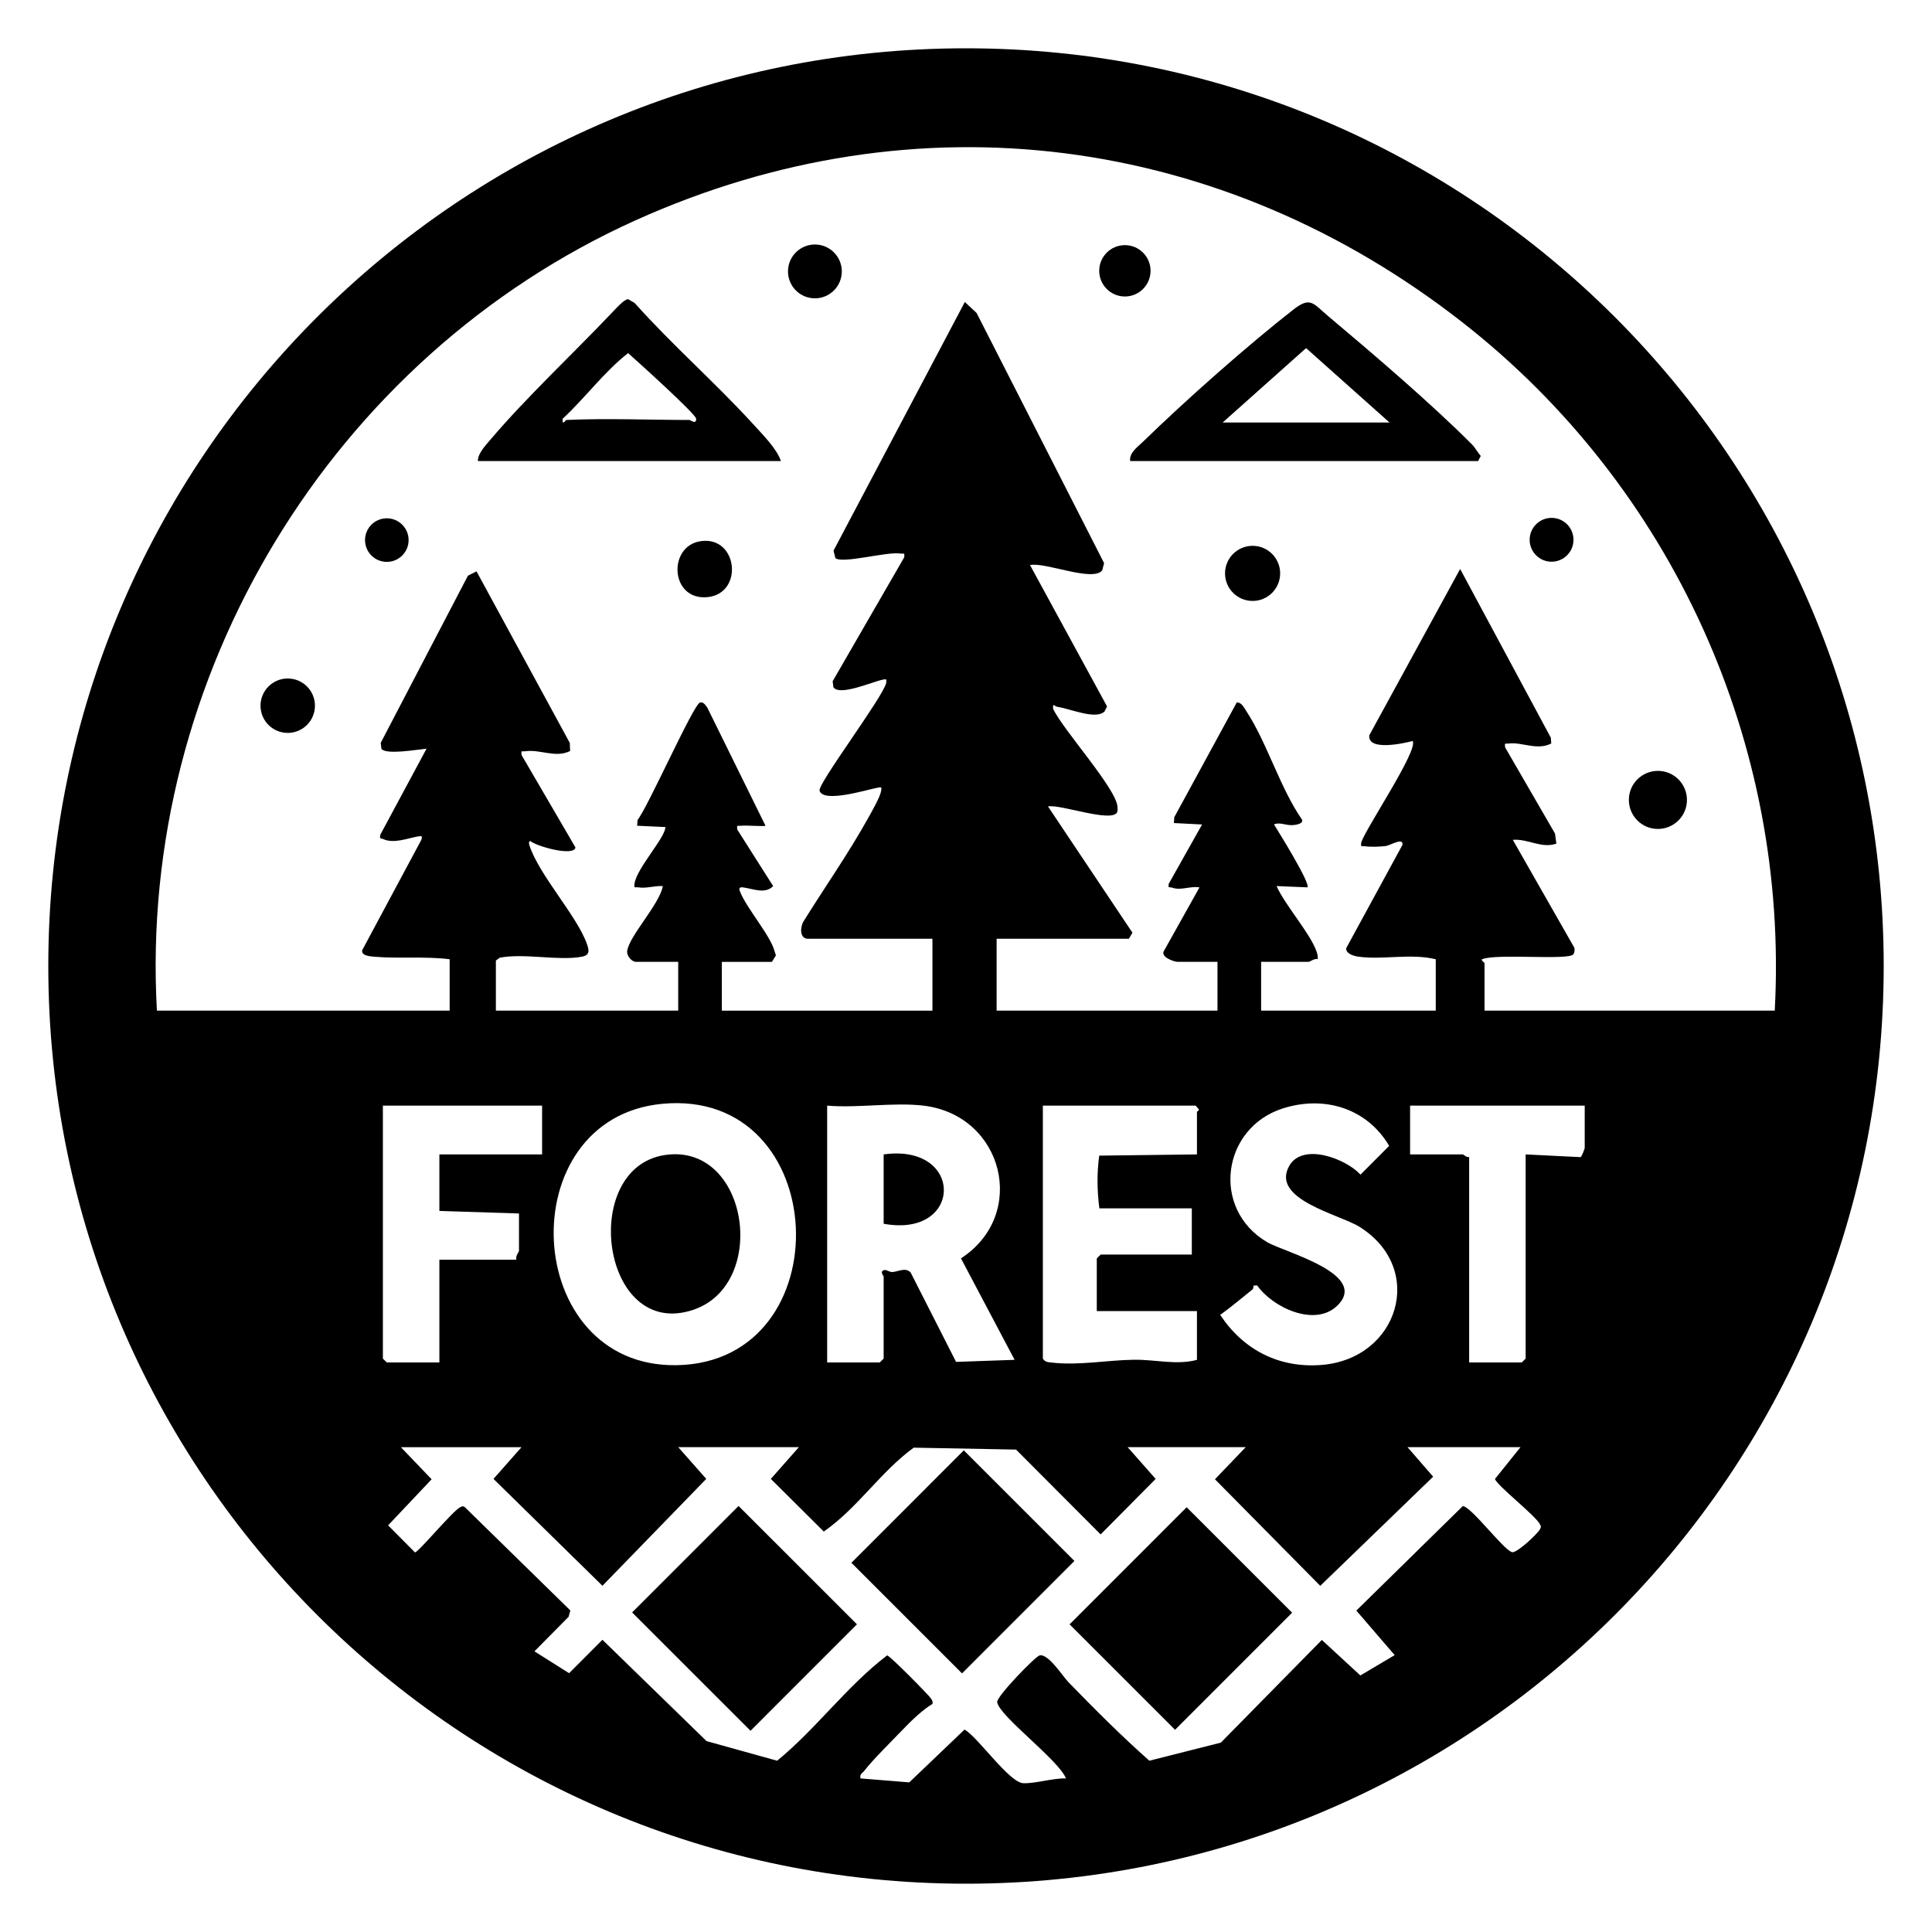 <?xml version="1.0" encoding="UTF-8"?>
<svg xmlns="http://www.w3.org/2000/svg" id="Ebene_1" version="1.1" viewBox="0 0 400 400">
  <path d="M390,200c0,104.934-85.066,190-190,190S10,304.934,10,200,95.066,10,200,10s190,85.066,190,190ZM367.443,209.237c2.987-55.308-21.298-108.585-64.621-142.468-49.854-38.991-112.938-47.383-171.104-21.215-62.961,28.325-103.12,94.378-99.233,163.683h60.612v-10.634c-5.083-.649-10.725-.084-15.69-.531-.821-.074-2.6-.188-2.427-1.321l12.26-22.882c.263-.828.013-.824-.691-.697-2.224.401-5.013,1.53-7.147.574-.546-.245-.85.078-.667-.917l9.574-17.82c-1.794.156-8.373,1.33-9.34.026l-.145-1.236,18.06-34.614,1.776-.89,19.31,35.518.067,1.676c-3.065,1.506-6.143-.391-9.268.05-.73.103-.921-.301-.781.789l11.161,19.138c-.376,1.952-8.188-.301-9.309-1.314-.4-.084-.34.513-.255.784,1.951,6.169,9.878,14.663,11.934,20.508.486,1.381.607,2.313-1.044,2.629-4.772.913-11.934-.773-17.016.208l-.794.592v10.368h37.749v-10.102h-8.773c-.794,0-1.936-1.203-1.787-2.265.435-3.111,6.693-9.647,7.375-13.414-1.684-.123-3.314.525-5.071.261-.69-.104-.949.297-.788-.795.471-3.19,6.389-9.505,6.391-11.694l-5.854-.274.098-1.209c2.116-2.581,11.594-23.994,12.934-24.308.737-.173,1.189.637,1.531,1.12l12.018,24.397c-.197.192-4.108-.125-5.059.002-.739.098-.92-.292-.782.79l7.427,11.706c-1.656,1.716-4.205.546-6.13.282-.699-.096-1.054.017-.765.771,1.36,3.546,6.397,9.204,7.201,12.495.068.278.244.533.24.835l-.802,1.301h-10.368v10.102h43.598v-14.887h-25.786c-1.72,0-1.619-2.384-.913-3.576,4.388-7.061,9.256-13.991,13.304-21.251.731-1.31,2.56-4.476,2.769-5.743.149-.905.059-.842-.701-.705-2.191.396-11.263,3.251-12.036.627-.418-1.418,12.892-19.028,13.785-22.265.085-.846.124-.895-.718-.724-2.134.433-9.002,3.483-10.206,1.547l-.153-1.222,14.811-25.647c.126-1.099-.063-.687-.787-.794-2.907-.431-11.964,2.17-13.454.949l-.389-1.547,27.183-51.478,2.434,2.261,26.404,51.805-.401,1.509c-2.043,2.441-11.789-1.786-14.938-1.11l15.949,29.269-.519,1.044c-1.86,1.781-7.151-.599-9.707-.949-.688-.094-1.055-1.002-.935.405,1.985,4.271,13.04,16.452,13.316,20.238.03.417.077.843-.099,1.237-1.336,2.095-11.846-1.797-14.284-1.266l17.482,26.132-.737,1.253h-27.382v14.887h45.725v-10.102h-8.241c-.778,0-3.639-1.029-2.832-2.282l7.349-13.134c-1.89-.329-3.866.709-5.625.063-.591-.217-.941.243-.727-.833l6.892-12.255-5.837-.295.071-1.193,12.943-23.778c1.027-.015,1.49,1.049,1.959,1.763,4.326,6.588,6.938,15.812,11.544,22.492.418.927-1.554,1.128-1.971,1.149-1.418.072-2.635-.68-3.824-.146.956,1.544,7.66,12.301,6.908,13.026l-6.376-.266c1.777,3.983,6.971,9.785,8.272,13.529.184.529.344,1.039.214,1.603-.655-.197-1.554.556-1.843.556h-9.836v10.102h36.154v-10.634c-5.128-1.285-11.231.202-16.182-.566-.83-.129-2.46-.609-2.36-1.727l11.636-21.365c.262-1.69-2.453.091-3.507.221-1.142.141-3.121.204-4.224.044-.73-.106-.908.303-.792-.799,1.009-3.048,11.917-19.194,10.637-21-1.894.52-9.436,2.145-8.955-1.206l18.797-34.407,18.777,34.937.085,1.188c-2.888,1.519-6.074-.333-8.76.008-.756.096-.929-.264-.792.8l10.332,17.849.28,2.078c-3.06,1.092-5.935-1.062-9.02-.781l12.763,22.375c.05.455.045.942-.232,1.324-.945,1.305-16.112-.228-18.915,1.033-.257.202.532.675.532.792v9.836h60.08ZM137.115,228.533c-31.614,2.981-29.243,54.72,3.04,54.113,34.393-.647,32.245-57.44-3.04-54.113ZM259.315,266.968c-2.22,1.758-4.37,3.616-6.684,5.264,4.802,7.259,12.193,11.057,20.963,10.367,16.002-1.259,21.713-19.946,7.877-28.596-4.118-2.575-18.501-5.675-14.541-12.629,2.773-4.87,11.705-1.5,14.746,1.819l5.939-5.951c-4.624-7.823-13.431-10.463-21.961-7.774-12.654,3.988-15.02,20.792-3.308,27.709,3.494,2.064,21.4,6.616,14.454,13.211-4.626,4.392-13.313.317-16.511-4.248l-.745.021c-.028.255-.045.661-.229.807ZM112.236,228.909h-32.964v52.371l.798.798h10.899v-21.267h15.95c-.29-.679.532-1.575.532-1.861v-7.709l-16.482-.532v-11.697h21.267v-10.102ZM191.191,228.909c-6.163-.73-13.628.542-19.938,0v53.168h10.899l.798-.798v-17.014c0-.068-.984-1.168.274-1.327.289-.037,1.004.47,1.581.42,1.254-.108,2.681-1.021,3.736.105l9.404,18.501,12.12-.425-11.107-21.007c13.967-9.065,8.793-29.661-7.768-31.623ZM247.815,239.011v-8.773c0-.132.433-.316.417-.532l-.683-.798h-31.635v52.371c.467.759,1.06.734,1.834.825,5.583.655,11.493-.512,17.015-.584,4.501-.059,8.767,1.161,13.052.025v-10.102h-20.736v-10.899l.798-.798h18.875v-9.57h-19.14c-.475-3.685-.526-7.242-.028-10.916l20.232-.25ZM328.099,228.909h-36.154v10.102h10.899c.176,0,.807.704,1.329.532v42.534h10.899l.798-.798v-42.269l11.367.563c.23-.065.861-1.749.861-1.892v-8.773ZM107.983,299.622h-24.989l6.371,6.646-9.014,9.539,5.567,5.604c.677-0,7.777-8.538,9.309-9.326.41-.211.654-.355,1.055,0l21.807,21.346-.373,1.316-7.065,7.144,7.176,4.527,6.901-6.918,21.556,20.978,14.612,4.063c8.178-6.696,14.358-15.381,22.777-21.815.631.11,8.806,8.413,9.123,8.989.206.374.372.545.251,1.064-2.16,1.299-4.551,3.65-6.391,5.578-2.169,2.273-5.952,5.975-7.699,8.252-.409.533-1.031.674-.791,1.596l10.086.816,11.444-10.933c2.798,1.57,9.258,11.025,12.202,11.112,2.508.074,6.146-1.081,8.8-.998-1.533-3.846-13.737-12.829-14.245-15.774-.196-1.133,7.857-9.445,8.769-9.685,1.782-.469,4.8,4.31,5.994,5.54,5.405,5.57,10.947,11.119,16.748,16.255l14.796-3.745,20.913-21.259,7.978,7.352,7.102-4.21-7.938-9.221,22.028-21.625c1.713.004,8.432,9.068,10.209,9.532.97.254,5.295-3.804,5.773-4.733.263-.511.263-.543-0-1.055-.949-1.843-9.082-8.148-9.298-9.382l5.278-6.573h-23.394l5.307,6.115-23.375,22.596-21.799-22.066,6.371-6.645h-24.457l5.81,6.573-11.393,11.494-17.516-17.565-21.189-.396c-6.927,5.056-11.565,12.459-18.616,17.368l-10.961-10.902,5.81-6.573h-24.989l5.81,6.573-21.495,22.128-22.558-22.128,5.81-6.573Z"></path>
  <path d="M233.991,95.457c-.226-1.738,1.51-2.882,2.651-3.995,8.621-8.411,21.663-19.975,31.127-27.358,3.565-2.781,4.091-1.282,7.169,1.306,9.387,7.891,21.219,17.992,29.788,26.57.729.73,1.169,1.656,1.846,2.423l-.538,1.054h-72.043ZM287.691,87.482l-17.28-15.41-17.28,15.41h34.559Z"></path>
  <path d="M161.683,95.457h-62.738c-.066-1.538,1.649-3.322,2.674-4.528,7.304-8.593,17.009-17.698,24.959-26.058.689-.724,2.617-2.928,3.47-2.929l1.355.793c7.824,8.766,16.816,16.595,24.705,25.271,1.92,2.111,4.703,4.883,5.575,7.451ZM117.287,86.95c8.305-.382,17.148,0,25.521,0,.067,0,1.407,1.044,1.319-.266-.066-.976-12.312-12.009-14.079-13.577-5.001,3.893-8.878,9.272-13.554,13.583-.129,1.626.55.27.793.259Z"></path>
  <circle cx="343.251" cy="165.613" r="6.013"></circle>
  <path d="M145.076,112.042c7.708-1.121,8.955,10.85,1.403,11.587-7.738.755-8.289-10.585-1.403-11.587Z"></path>
  <circle cx="259.336" cy="118.713" r="5.706"></circle>
  <circle cx="59.572" cy="146.107" r="5.634"></circle>
  <circle cx="168.717" cy="56.194" r="5.572"></circle>
  <circle cx="232.896" cy="56.069" r="5.316"></circle>
  <circle cx="321.236" cy="111.758" r="4.538"></circle>
  <circle cx="80.087" cy="111.82" r="4.511"></circle>
  <rect x="138.564" y="317.739" width="31.169" height="34.661" transform="translate(-191.805 207.203) rotate(-45.011)"></rect>
  <rect x="227.344" y="319.664" width="34.28" height="30.875" transform="translate(-165.354 271.081) rotate(-45.008)"></rect>
  <rect x="182.904" y="307.175" width="32.915" height="32.385" transform="translate(-170.276 235.735) rotate(-45.008)"></rect>
  <path d="M137.618,239.142c17.338-2.639,21.639,26.681,5.972,32.02-19.086,6.505-23.771-29.311-5.972-32.02Z"></path>
  <path d="M182.95,253.366v-14.355c16.737-2.341,16.497,17.384,0,14.355Z"></path>
</svg>
